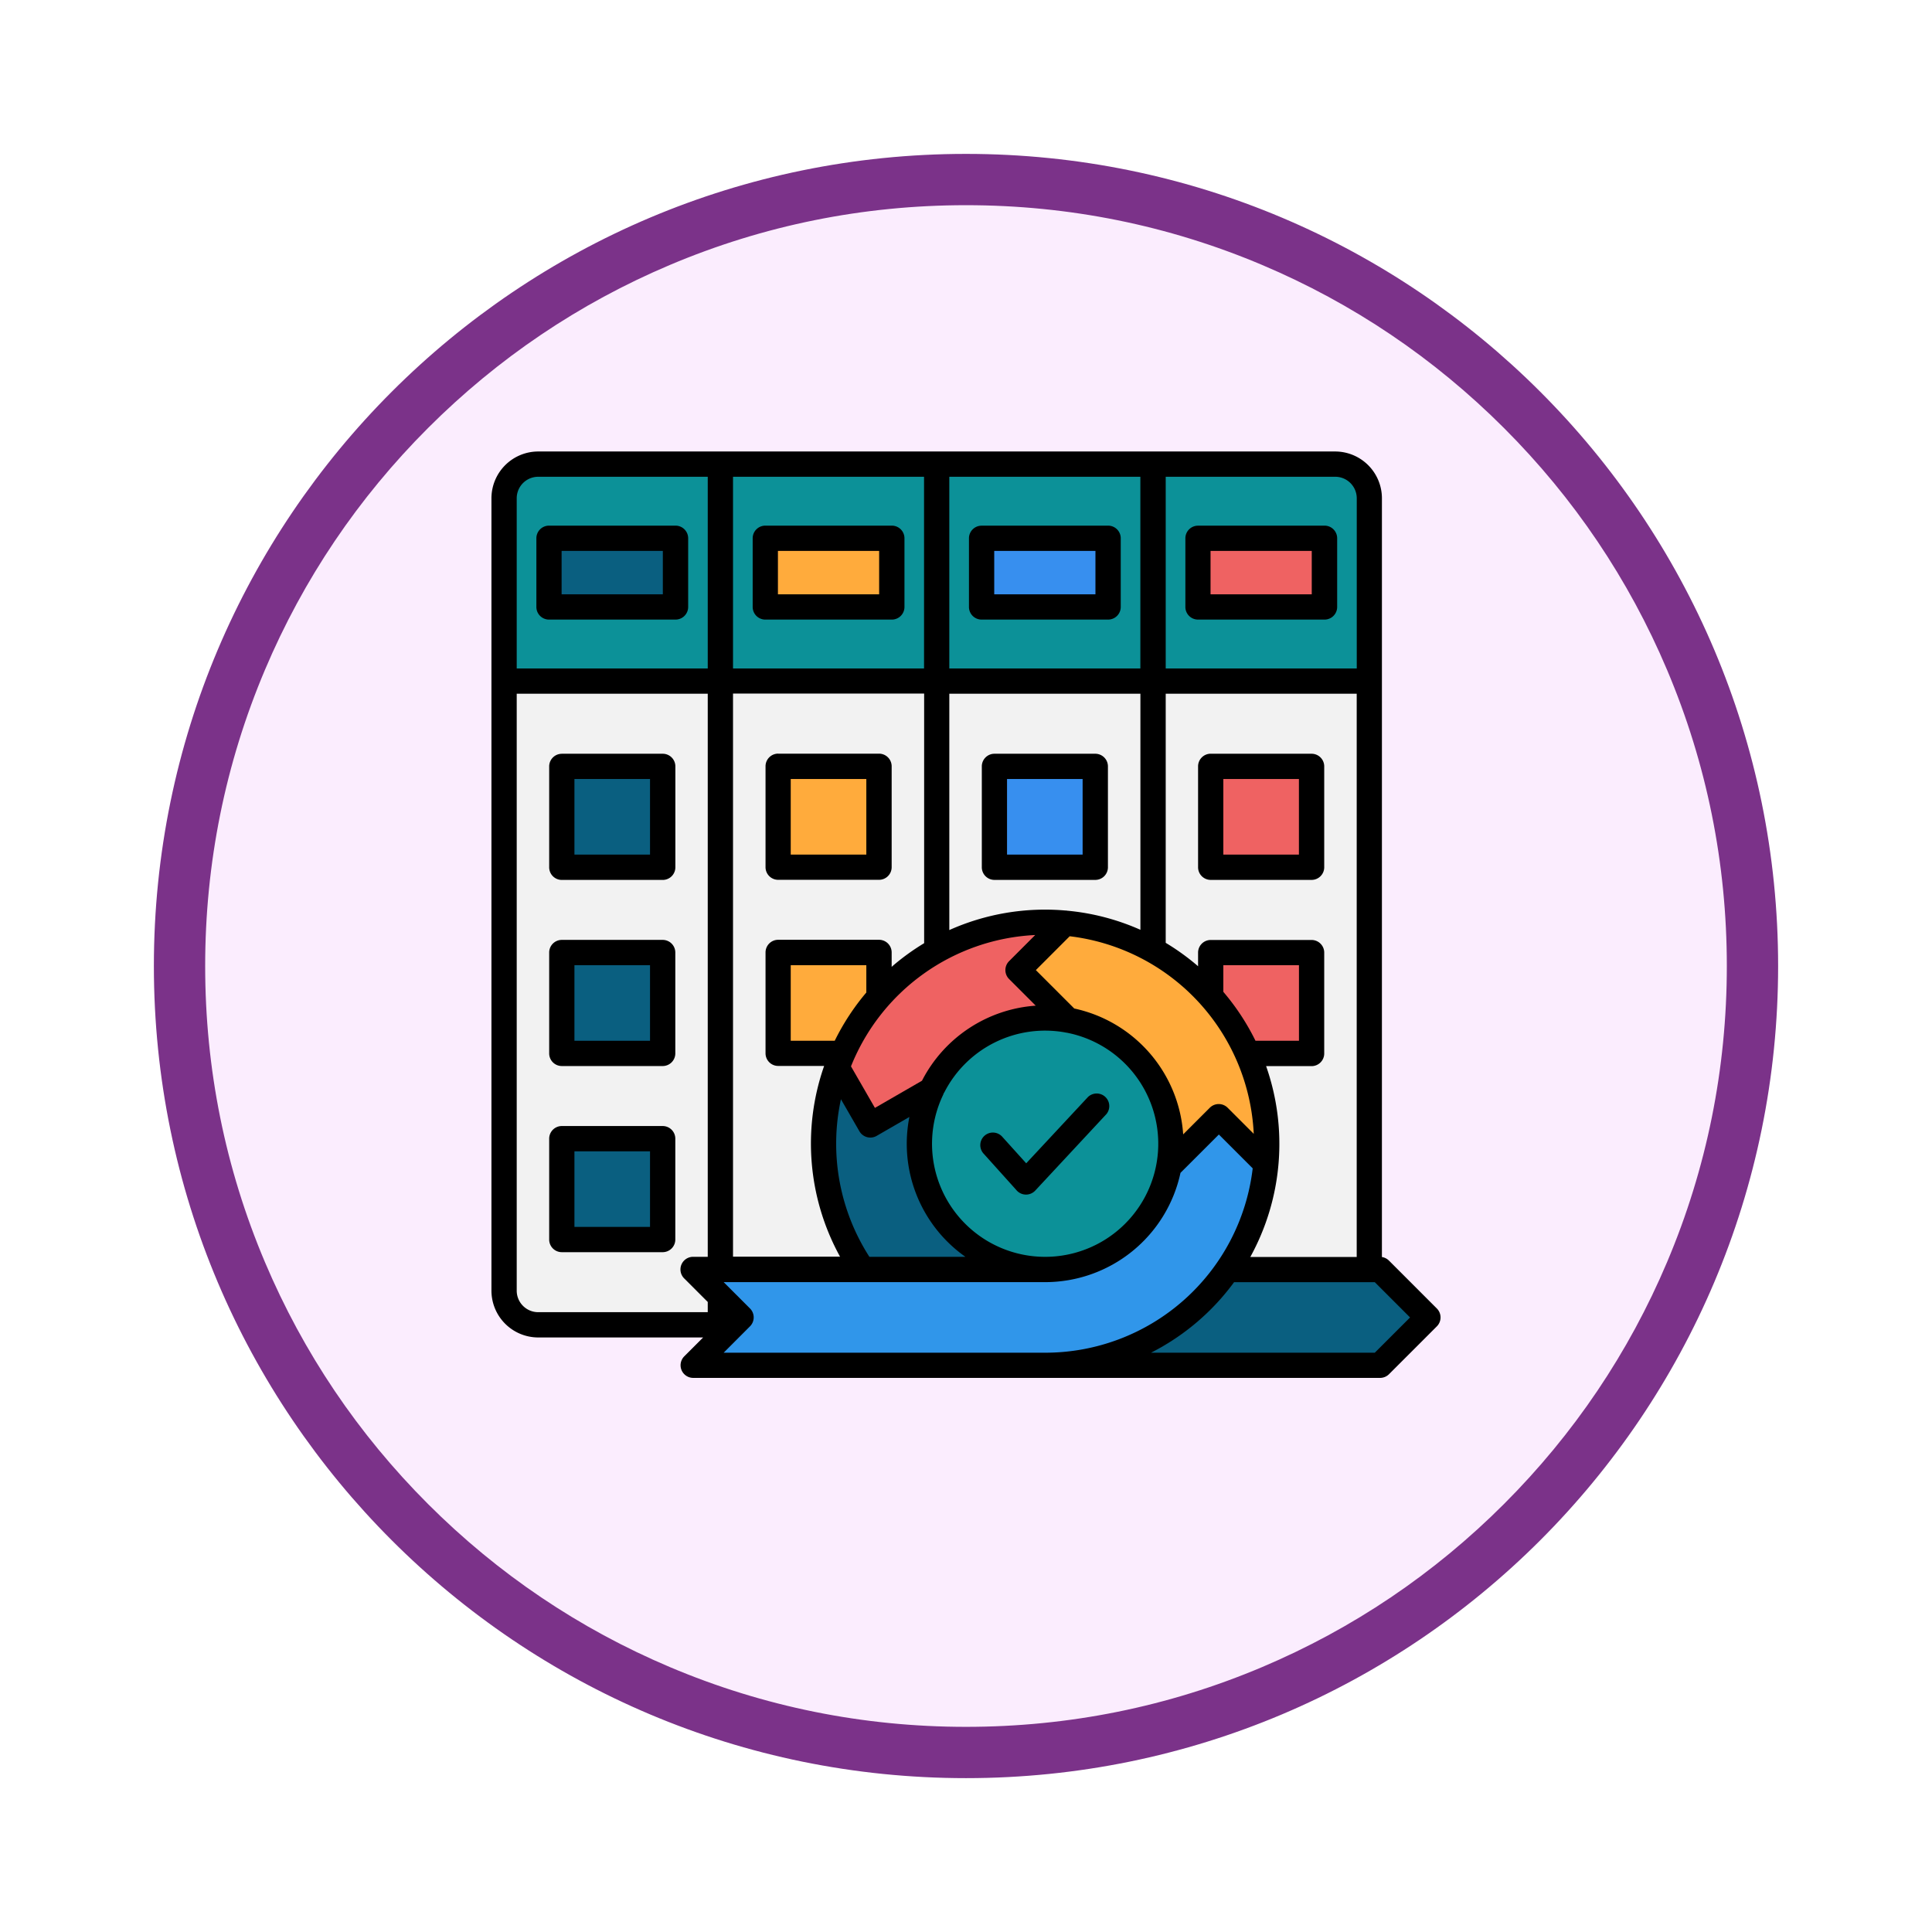 <svg xmlns="http://www.w3.org/2000/svg" xmlns:xlink="http://www.w3.org/1999/xlink" width="113" height="113" viewBox="0 0 113 113">
  <defs>
    <filter id="Path_982547" x="0" y="0" width="113" height="113" filterUnits="userSpaceOnUse">
      <feOffset dy="3" input="SourceAlpha"/>
      <feGaussianBlur stdDeviation="3" result="blur"/>
      <feFlood flood-opacity="0.161"/>
      <feComposite operator="in" in2="blur"/>
      <feComposite in="SourceGraphic"/>
    </filter>
  </defs>
  <g id="Group_1202727" data-name="Group 1202727" transform="translate(-4664.49 -3129.023)">
    <g id="Group_1202345" data-name="Group 1202345">
      <g id="Group_1202077" data-name="Group 1202077" transform="translate(3871 753.215)">
        <g id="Group_1178713" data-name="Group 1178713" transform="translate(0 886.374)">
          <g id="Group_1176922" data-name="Group 1176922" transform="translate(802.49 1495.435)">
            <g id="Group_1172322" data-name="Group 1172322" transform="translate(0 0)">
              <g id="Group_1164700" data-name="Group 1164700">
                <g id="Group_1160931" data-name="Group 1160931">
                  <g id="Group_1160749" data-name="Group 1160749">
                    <g id="Group_1158891" data-name="Group 1158891">
                      <g id="Group_1157406" data-name="Group 1157406">
                        <g id="Group_1155793" data-name="Group 1155793">
                          <g id="Group_1154704" data-name="Group 1154704">
                            <g id="Group_1150790" data-name="Group 1150790">
                              <g id="Group_1154214" data-name="Group 1154214">
                                <g id="Group_1152583" data-name="Group 1152583">
                                  <g id="Group_1146973" data-name="Group 1146973">
                                    <g id="Group_1146954" data-name="Group 1146954">
                                      <g transform="matrix(1, 0, 0, 1, -9, -6)" filter="url(#Path_982547)">
                                        <g id="Path_982547-2" data-name="Path 982547" transform="translate(9 6)" fill="#fbedfe">
                                          <path d="M 47.5 93.5 C 41.289 93.5 35.265 92.284 29.595 89.886 C 24.118 87.569 19.198 84.252 14.973 80.027 C 10.748 75.802 7.431 70.882 5.114 65.405 C 2.716 59.735 1.5 53.711 1.5 47.5 C 1.5 41.289 2.716 35.265 5.114 29.595 C 7.431 24.118 10.748 19.198 14.973 14.973 C 19.198 10.748 24.118 7.431 29.595 5.114 C 35.265 2.716 41.289 1.5 47.5 1.5 C 53.711 1.5 59.735 2.716 65.405 5.114 C 70.882 7.431 75.802 10.748 80.027 14.973 C 84.252 19.198 87.569 24.118 89.886 29.595 C 92.284 35.265 93.5 41.289 93.5 47.5 C 93.5 53.711 92.284 59.735 89.886 65.405 C 87.569 70.882 84.252 75.802 80.027 80.027 C 75.802 84.252 70.882 87.569 65.405 89.886 C 59.735 92.284 53.711 93.5 47.5 93.5 Z" stroke="none"/>
                                          <path d="M 47.5 3 C 41.491 3 35.664 4.176 30.18 6.496 C 24.881 8.737 20.122 11.946 16.034 16.034 C 11.946 20.121 8.737 24.881 6.496 30.179 C 4.176 35.664 3 41.491 3 47.5 C 3 53.509 4.176 59.336 6.496 64.82 C 8.737 70.119 11.946 74.878 16.034 78.966 C 20.122 83.054 24.881 86.263 30.18 88.504 C 35.664 90.824 41.491 92 47.5 92 C 53.509 92 59.336 90.824 64.821 88.504 C 70.119 86.263 74.878 83.054 78.966 78.966 C 83.054 74.878 86.263 70.119 88.504 64.82 C 90.824 59.336 92 53.509 92 47.5 C 92 41.491 90.824 35.664 88.504 30.179 C 86.263 24.881 83.054 20.121 78.966 16.034 C 74.878 11.946 70.119 8.737 64.821 6.496 C 59.336 4.176 53.509 3 47.5 3 M 47.5 0 C 73.734 0 95 21.266 95 47.5 C 95 73.733 73.734 95 47.5 95 C 21.266 95 7.62939453125e-06 73.733 7.62939453125e-06 47.5 C 7.62939453125e-06 21.266 21.266 0 47.5 0 Z" stroke="none" fill="#7b3289"/>
                                        </g>
                                      </g>
                                    </g>
                                  </g>
                                </g>
                              </g>
                            </g>
                          </g>
                        </g>
                      </g>
                    </g>
                  </g>
                </g>
              </g>
            </g>
          </g>
        </g>
      </g>
      <g id="kanban-board_18502341" transform="translate(4677.234 3133.71)">
        <g id="Group_1202344" data-name="Group 1202344" transform="translate(16 21.72)">
          <path id="Path_1042206" data-name="Path 1042206" d="M68.082,68.835a.737.737,0,0,1,.415.212l2.8,2.8a.739.739,0,0,1,0,1.041l-2.8,2.8a.738.738,0,0,1-.522.216H27.8a.739.739,0,0,1-.518-1.265l1.1-1.1h-9.65A2.739,2.739,0,0,1,16,70.807V24.453a2.739,2.739,0,0,1,2.733-2.733H65.351a2.739,2.739,0,0,1,2.732,2.733Z" transform="translate(-16 -21.72)" fill-rule="evenodd"/>
          <path id="Path_1042207" data-name="Path 1042207" d="M39.953,45.712V34.5H30.035a1.259,1.259,0,0,0-1.255,1.255v9.958Zm-9.284-8.353h7.4a.74.74,0,0,1,.739.739v4.017a.74.74,0,0,1-.739.739h-7.4a.739.739,0,0,1-.739-.739V38.1A.739.739,0,0,1,30.669,37.359Z" transform="translate(-27.302 -33.022)" fill="#0c9198" fill-rule="evenodd"/>
          <path id="Path_1042208" data-name="Path 1042208" d="M149.343,45.712V34.5H138.17V45.712Zm-9.284-8.353h7.4a.739.739,0,0,1,.739.739v4.017a.739.739,0,0,1-.739.739h-7.4a.739.739,0,0,1-.739-.739V38.1A.739.739,0,0,1,140.059,37.359Z" transform="translate(-124.041 -33.022)" fill="#0c9198" fill-rule="evenodd"/>
          <path id="Path_1042209" data-name="Path 1042209" d="M258.734,45.712V34.5H247.56V45.712Zm-9.286-8.353h7.4a.739.739,0,0,1,.739.739v4.017a.739.739,0,0,1-.739.739h-7.4a.739.739,0,0,1-.739-.739V38.1a.739.739,0,0,1,.739-.739Z" transform="translate(-220.78 -33.022)" fill="#0c9198" fill-rule="evenodd"/>
          <path id="Path_1042210" data-name="Path 1042210" d="M357,34.5V45.712h11.174V35.755a1.261,1.261,0,0,0-1.261-1.255Zm1.889,2.859h7.4a.739.739,0,0,1,.739.739v4.017a.739.739,0,0,1-.739.739h-7.4a.739.739,0,0,1-.739-.739V38.1a.739.739,0,0,1,.733-.739Z" transform="translate(-317.563 -33.022)" fill="#0c9198" fill-rule="evenodd"/>
          <path id="Path_1042211" data-name="Path 1042211" d="M254.328,156.908a.7.7,0,0,1,.13.012,13.618,13.618,0,0,1,4.279,1.118V144.23H247.56v13.823A13.7,13.7,0,0,1,254.328,156.908Zm-4.13-9.167h5.9a.739.739,0,0,1,.739.739v5.9a.739.739,0,0,1-.739.739h-5.9a.739.739,0,0,1-.737-.737v-5.9A.739.739,0,0,1,250.2,147.741Z" transform="translate(-220.78 -130.062)" fill="#f2f2f2" fill-rule="evenodd"/>
          <path id="Path_1042212" data-name="Path 1042212" d="M208.635,270.4l-1.56-1.56a.739.739,0,0,1,0-1.041l1.53-1.531a12.235,12.235,0,0,0-10.775,7.682l1.4,2.429,2.753-1.589a.442.442,0,0,1,.02-.04A8.113,8.113,0,0,1,208.635,270.4Z" transform="translate(-176.801 -237.987)" fill="#ef6262" fill-rule="evenodd"/>
          <path id="Path_1042213" data-name="Path 1042213" d="M246.65,314.74a.891.891,0,0,1-.108-.02,6.617,6.617,0,0,0-7.02,3.463.694.694,0,0,1-.061.1.743.743,0,0,1-.04.106,6.616,6.616,0,1,0,7.228-3.651ZM247.9,318.5a.737.737,0,0,1,1.079,1l-4.163,4.473a.737.737,0,0,1-1.119-.045l-1.889-2.1a.736.736,0,1,1,1.091-.987l1.388,1.538Z" transform="translate(-213.009 -280.746)" fill="#0c9198" fill-rule="evenodd"/>
          <path id="Path_1042214" data-name="Path 1042214" d="M299.936,278.469l1.56-1.56a.739.739,0,0,1,1.041,0l1.528,1.528A12.228,12.228,0,0,0,293.3,266.88l-1.979,1.98,2.246,2.246a8.09,8.09,0,0,1,6.37,7.36Z" transform="translate(-259.479 -238.527)" fill="#ffab3c" fill-rule="evenodd"/>
          <path id="Path_1042215" data-name="Path 1042215" d="M349.55,445.938h13.089l2.064-2.063-2.064-2.064h-8.229A13.728,13.728,0,0,1,349.55,445.938Z" transform="translate(-310.974 -393.226)" fill="#0a5f80" fill-rule="evenodd"/>
          <path id="Path_1042216" data-name="Path 1042216" d="M152.231,375.784h-18.8l1.542,1.542a.739.739,0,0,1,0,1.041l-1.542,1.545h18.8a12.22,12.22,0,0,0,12.143-10.782l-1.98-1.98-2.244,2.242A8.1,8.1,0,0,1,152.231,375.784Z" transform="translate(-119.849 -327.201)" fill="#3096ea" fill-rule="evenodd"/>
          <path id="Path_1042217" data-name="Path 1042217" d="M192.273,358.535h5.617a8.085,8.085,0,0,1-3.276-8.179l-1.915,1.106a.738.738,0,0,1-1.007-.268l-1.081-1.874a12.23,12.23,0,0,0,1.663,9.215Z" transform="translate(-170.169 -311.433)" fill="#0a5f80" fill-rule="evenodd"/>
          <path id="Path_1042218" data-name="Path 1042218" d="M39.953,179.805l-1.376-1.376a.739.739,0,0,1,.522-1.265h.854V144.23H28.78v34.919a1.259,1.259,0,0,0,1.255,1.254h9.918v-.6Zm-8.536-32.064h5.9a.739.739,0,0,1,.742.741v5.9a.739.739,0,0,1-.739.739h-5.9a.739.739,0,0,1-.741-.739v-5.9a.739.739,0,0,1,.738-.739Zm0,10.887h5.9a.739.739,0,0,1,.739.739v5.9a.739.739,0,0,1-.739.739h-5.9a.739.739,0,0,1-.738-.739v-5.9a.739.739,0,0,1,.738-.739Zm0,10.887h5.9a.739.739,0,0,1,.739.739v5.9a.739.739,0,0,1-.739.739h-5.9a.739.739,0,0,1-.738-.739v-5.9a.739.739,0,0,1,.738-.739Z" transform="translate(-27.302 -130.062)" fill="#f2f2f2" fill-rule="evenodd"/>
        </g>
        <path id="Path_1042219" data-name="Path 1042219" d="M51.49,72h5.92v2.539H51.49Z" transform="translate(-31.386 -44.465)" fill="#0a5f80"/>
        <path id="Path_1042220" data-name="Path 1042220" d="M160.88,72h5.92v2.539h-5.92Z" transform="translate(-128.124 -44.465)" fill="#ffab3c"/>
        <path id="Path_1042221" data-name="Path 1042221" d="M270.27,72h5.92v2.539h-5.92Z" transform="translate(-224.863 -44.465)" fill="#378fef"/>
        <path id="Path_1042222" data-name="Path 1042222" d="M379.67,72h5.92v2.539h-5.92Z" transform="translate(-321.611 -44.465)" fill="#ef6262"/>
        <path id="Path_1042223" data-name="Path 1042223" d="M57.97,187.36h4.421v4.421H57.97Z" transform="translate(-37.116 -146.484)" fill="#0a5f80"/>
        <path id="Path_1042224" data-name="Path 1042224" d="M57.97,281.51h4.421v4.421H57.97Z" transform="translate(-37.116 -229.745)" fill="#0a5f80"/>
        <path id="Path_1042225" data-name="Path 1042225" d="M57.97,375.65h4.421v4.421H57.97Z" transform="translate(-37.116 -312.998)" fill="#0a5f80"/>
        <path id="Path_1042226" data-name="Path 1042226" d="M167.36,187.36h4.421v4.421H167.36Z" transform="translate(-133.855 -146.484)" fill="#ffab3c"/>
        <path id="Path_1042227" data-name="Path 1042227" d="M171.781,283.109v-1.6H167.36v4.42h2.574A13.747,13.747,0,0,1,171.781,283.109Z" transform="translate(-133.855 -229.745)" fill="#ffab3c" fill-rule="evenodd"/>
        <path id="Path_1042228" data-name="Path 1042228" d="M143.5,166h-2.69a.739.739,0,0,1-.738-.739v-5.9a.739.739,0,0,1,.738-.739h5.9a.739.739,0,0,1,.739.739v.842a13.633,13.633,0,0,1,1.9-1.382v-14.6H138.17v32.934h6.26A13.716,13.716,0,0,1,143.5,166Zm-2.69-18.264h5.9a.739.739,0,0,1,.739.739v5.9a.739.739,0,0,1-.739.739h-5.9a.739.739,0,0,1-.738-.739v-5.9a.739.739,0,0,1,.738-.741Z" transform="translate(-108.041 -108.342)" fill="#f2f2f2" fill-rule="evenodd"/>
        <path id="Path_1042229" data-name="Path 1042229" d="M276.75,187.36h4.421v4.421H276.75Z" transform="translate(-230.594 -146.484)" fill="#378fef"/>
        <path id="Path_1042230" data-name="Path 1042230" d="M386.14,187.36h4.421v4.421H386.14Z" transform="translate(-327.333 -146.484)" fill="#ef6262"/>
        <path id="Path_1042231" data-name="Path 1042231" d="M388.02,285.93h2.544v-4.42H386.14v1.56A13.711,13.711,0,0,1,388.02,285.93Z" transform="translate(-327.333 -229.745)" fill="#ef6262" fill-rule="evenodd"/>
        <path id="Path_1042232" data-name="Path 1042232" d="M358.893,160.182v-.81a.739.739,0,0,1,.739-.739h5.9a.739.739,0,0,1,.739.739v5.9a.739.739,0,0,1-.739.739h-2.66a13.726,13.726,0,0,1-.925,11.164h6.224V144.23H357V158.8a13.766,13.766,0,0,1,1.9,1.375Zm.739-12.441h5.9a.739.739,0,0,1,.739.739v5.9a.739.739,0,0,1-.739.739h-5.9a.739.739,0,0,1-.739-.739v-5.9a.739.739,0,0,1,.739-.741Z" transform="translate(-301.563 -108.342)" fill="#f2f2f2" fill-rule="evenodd"/>
      </g>
    </g>
  </g>
</svg>
